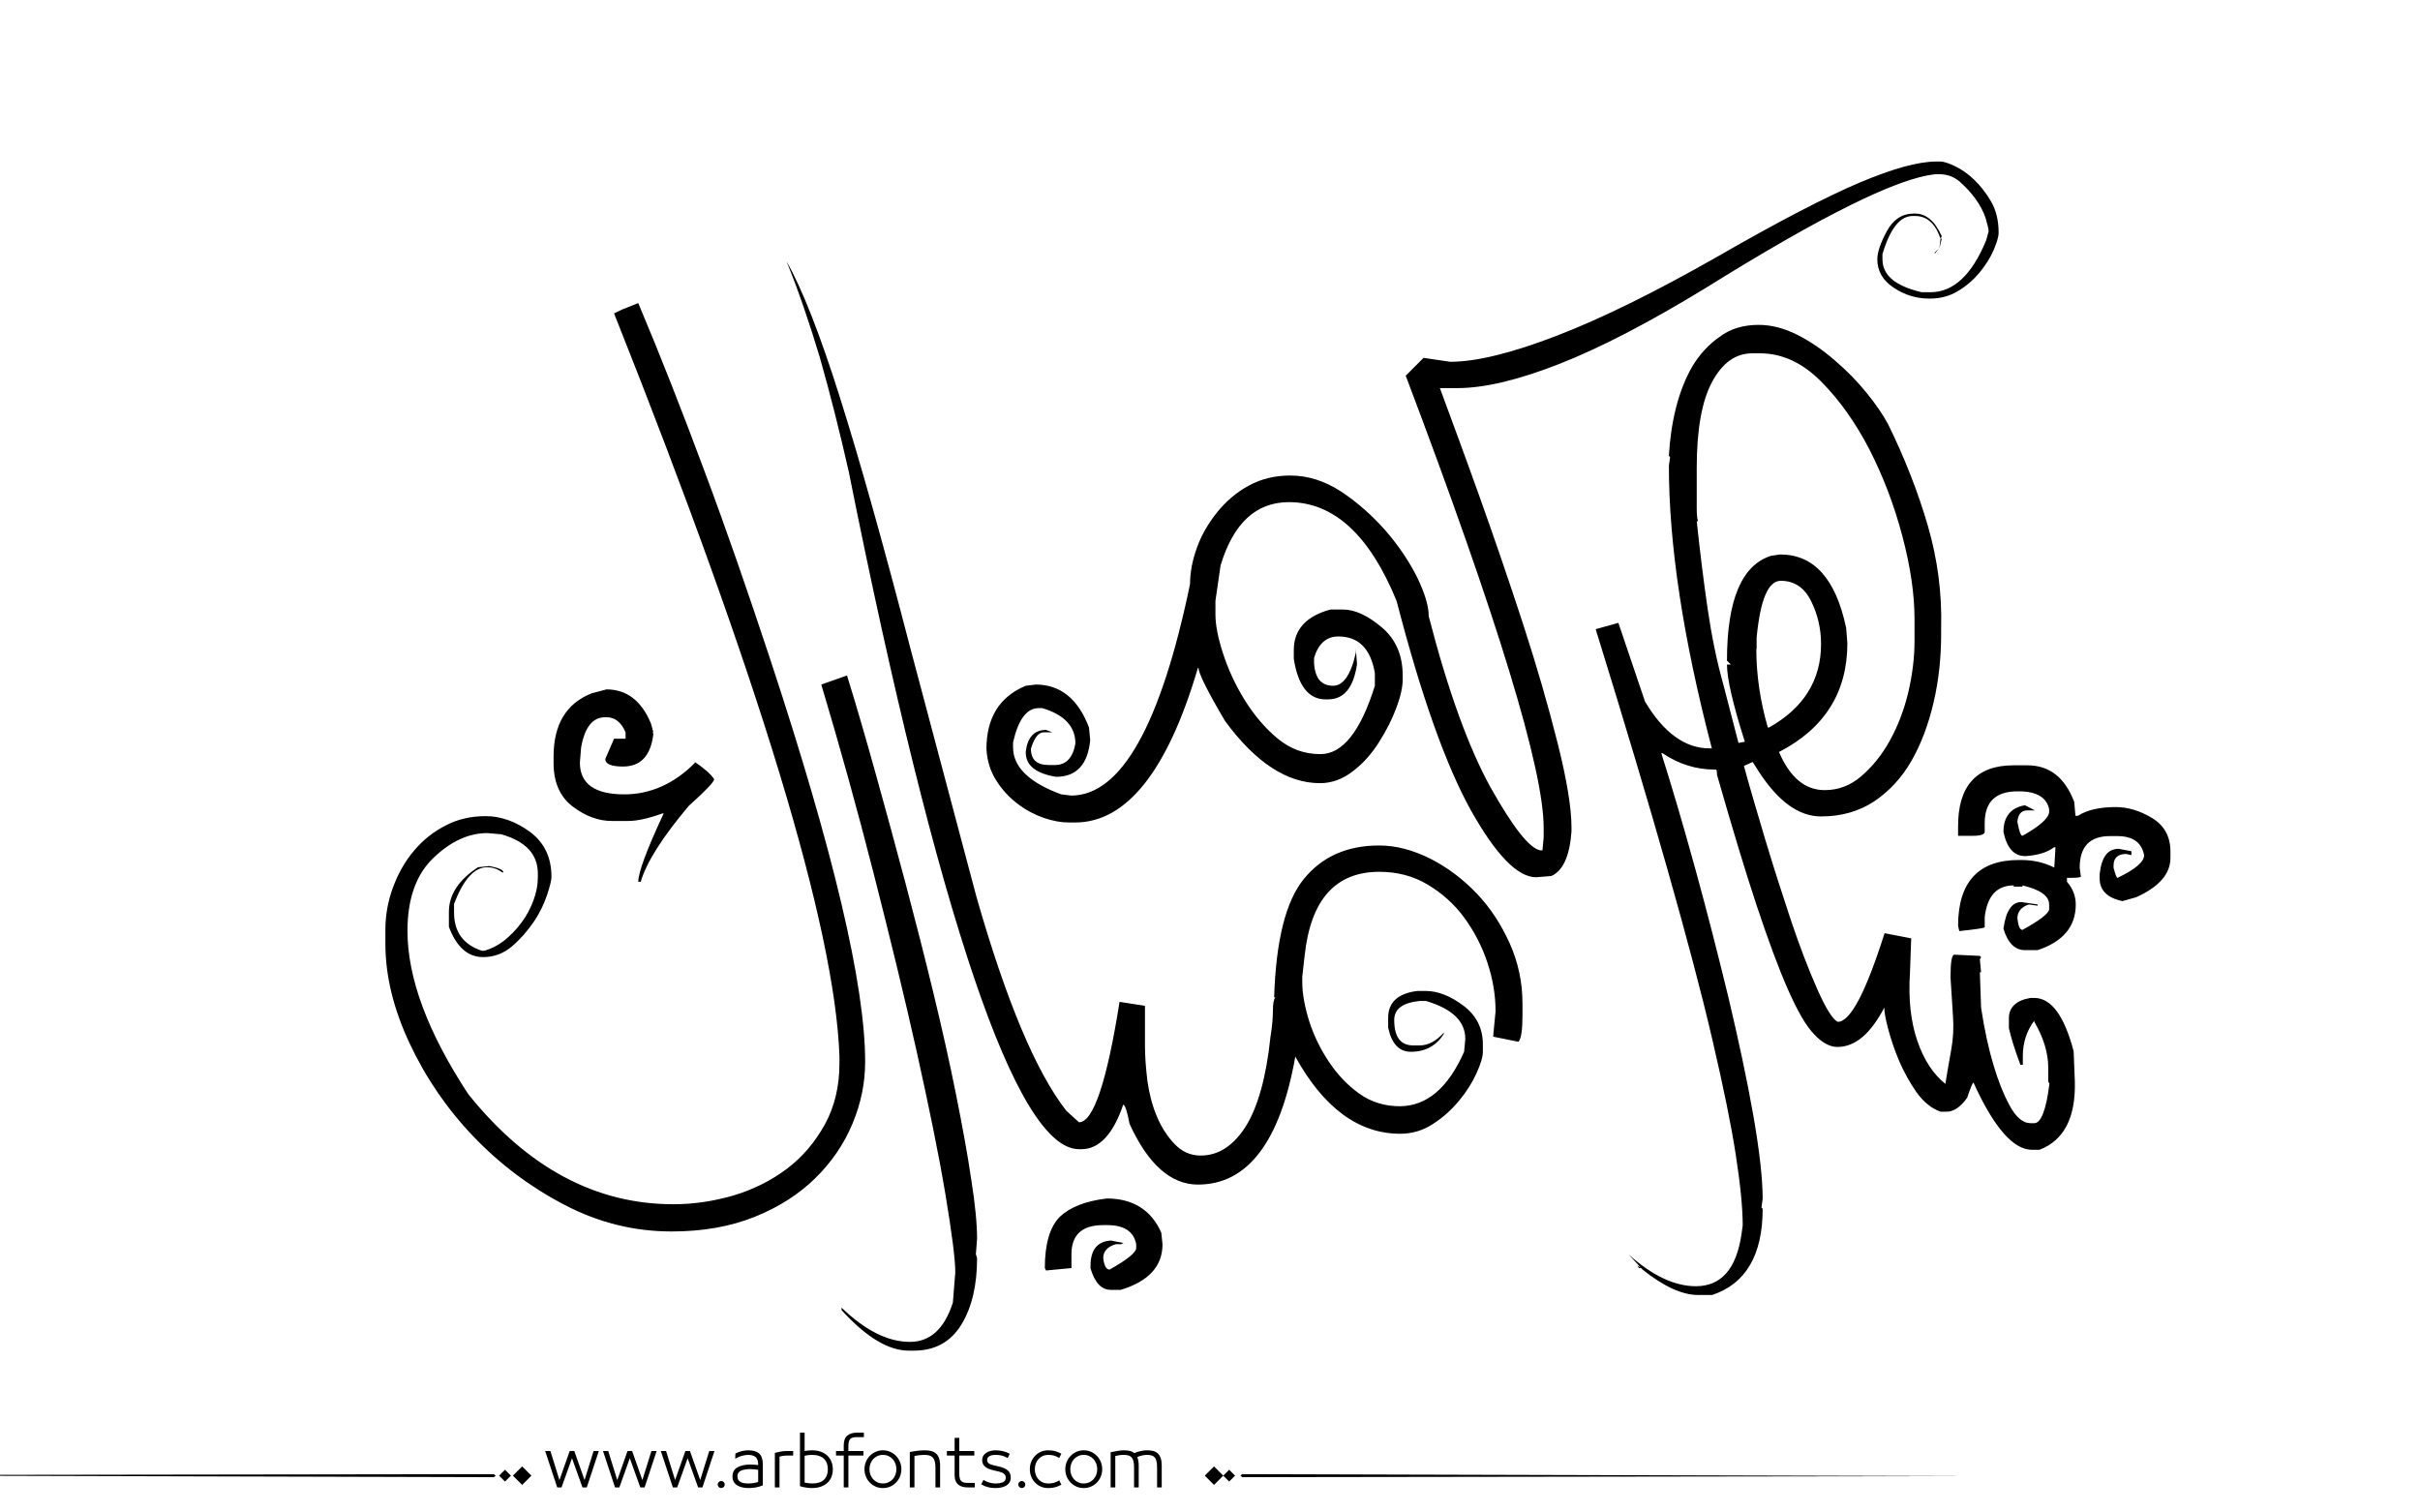 <?xml version="1.0" encoding="utf-8"?>
<!-- Generator: Adobe Illustrator 22.1.0, SVG Export Plug-In . SVG Version: 6.00 Build 0)  -->
<svg version="1.1" id="Layer_1" xmlns="http://www.w3.org/2000/svg" xmlns:xlink="http://www.w3.org/1999/xlink" x="0px" y="0px"
	 viewBox="0 0 800 500" style="enable-background:new 0 0 800 500;" xml:space="preserve">
<g>
	<path fill="#000000" d="M211,100.2c7.3,17.3,14.5,35.7,21.8,55.3c7.3,19.5,14.5,40.3,21.8,62.4c20.9,63.3,31.4,107.7,31.4,133.1
		c0,7-1.4,13.8-4.2,20.5c-2.8,6.7-6.9,12.7-12.3,18c-5.4,5.3-12.1,9.6-20.1,12.8c-8,3.2-17.1,4.8-27.4,4.8
		c-12.3,0-24.1-2.9-35.4-8.8c-11.3-5.9-21.3-13.4-30.1-22.6c-8.8-9.2-15.8-19.5-21.1-30.8c-5.3-11.3-8-22.3-8-32.9v-4.6
		c0-4.7,0.8-9.4,2.5-14c1.7-4.6,4-8.7,6.9-12.1c2.9-3.5,6.4-6.3,10.5-8.4c4-2.1,8.4-3.1,13.2-3.1c5,0,9.9,1.7,14.7,5.2
		c4.7,3.5,7.1,8.4,7.1,14.9c0,1.1-0.5,3.1-1.5,6.1c-1,2.9-2.4,5.9-4.4,8.8c-2,2.9-4.3,5.6-7.1,8c-2.8,2.4-6,3.6-9.6,3.6
		c-5,0-8.8-3.3-11.3-10v-5c0-5.6,3.2-10.5,9.6-14.7l3.8-0.4c3.1,0.6,4.6,1.3,4.6,2.1h-0.4c-1.4-1.1-3.1-1.7-5-1.7
		c-4.2,0-7.8,4-10.9,12.1v2.9c0,6.4,3.1,10.6,9.2,12.6h0.8c2.2-0.6,4.4-1.7,6.5-3.3c2.1-1.7,4-3.6,5.7-5.9c1.7-2.2,3-4.7,4-7.3
		c1-2.7,1.5-5.2,1.5-7.7v-1.3c0-6.4-4-10.7-12.1-13l-4.6-0.4c-6.1,0-12.1,2.7-17.8,8.2c-5.7,5.4-8.6,13.5-8.6,24.1
		c0,15.6,6.7,33.6,20.1,54c19.5,24.3,42.1,36.4,67.8,36.4c6.7,0,13.3-1,19.9-2.9c6.6-2,12.4-4.9,17.6-8.8c5.2-3.9,9.3-8.8,12.6-14.7
		c3.2-5.9,4.8-12.6,4.8-20.1v-2.5C276,306.8,251.3,225,203,103.6c0.6-0.3,1.5-0.7,2.7-1.3C207,101.8,208.7,101.1,211,100.2z
		 M200.5,227.9c6.7,0,11.6,3.8,14.7,11.3l0.8,2.9h-0.4l0.4,0.4c-0.8,7.3-4.2,10.9-10,10.9c-3.9,0-5.9-0.8-5.9-2.5l2.9-6.7h3.8v-2.1
		c-1.4-3.3-3.5-5-6.3-5h-0.4c-4.2,0-6.8,3.3-8,10l-0.4,5c0,7,4.9,10.5,14.7,10.5c8.6,0,16.5-3.5,23.4-10.5l-0.4-0.4
		c3.3,2.2,5.6,4.2,6.7,5.9c0,0.8-2.8,3.8-8.4,8.8c-8.7,10.3-14,18.7-15.9,25.1H211c0-3.1,2.8-10.6,8.4-22.6h-0.4
		c-4.7,1.7-8.5,2.5-11.3,2.5h-5.4c-4.5,0-8.8-1.6-13-4.8c-4.2-3.2-6.3-8-6.3-14.4v-2.1c0-10.6,4.2-17.6,12.6-20.9L200.5,227.9z
		 M260,86.4c5,8.7,10.9,23.6,17.6,44.8c6.7,21.2,14.5,49,23.4,83.3l21.8,82c9.8,34.3,19.7,57.9,29.7,70.7l4.2,3.8
		c4.7,0,9.2-13.3,13.4-39.8l8.4,1.3v5.9v5.9v1.3c0,3.6,0.3,7.5,0.8,11.7c0.6,4.2,1.6,8.1,3.1,11.7c1.5,3.6,3.5,6.7,5.9,9.2
		c2.4,2.5,5.2,3.8,8.6,3.8c5.9,0,10.8-3.2,14.9-9.6c4-6.4,6.8-16.3,8.2-29.7c0.6-3.6,0.8-6.6,0.8-8.8c0-2.2,0.3-3.6,0.8-4.2h-0.4
		c0.6-18.7,3.8-31.7,9.8-39.1c6-7.4,14.3-11.1,24.9-11.1c5.6,0,11.2,1.5,17,4.4c5.7,2.9,10.8,6.8,15.3,11.5
		c4.5,4.7,8.1,10.3,10.9,16.5c2.8,6.3,4.2,12.9,4.2,19.9v3.8c0,4.7-0.4,7.7-1.3,8.8l-8.4-1.7l0.8-8.4c0-5.3-0.9-10.7-2.7-16.1
		c-1.8-5.4-4.4-10.4-7.7-14.9c-3.3-4.5-7.4-8.1-12.1-10.9c-4.7-2.8-10-4.2-15.9-4.2c-14.5,0-22.7,9.2-24.7,27.6l-0.8,7.1v1.7
		c0,3.9,0.8,8.2,2.3,13c1.5,4.7,3.7,9.2,6.5,13.4c2.8,4.2,6.1,7.7,10,10.5c3.9,2.8,8.4,4.2,13.4,4.2c8.9,0,16-6,21.3-18l0.4-4.2
		c0-5.9-4.3-10-13-12.6h-2.1c-5.6,0.6-8.4,2.6-8.4,6.3c0,5.6,2.1,8.4,6.3,8.4h2.1c2.8,0,5.4-1.4,8-4.2v0.4
		c-2.5,3.9-6.1,5.9-10.9,5.9c-3.9,0-6.4-2.7-7.5-8v-3.3c0-5,3.2-8,9.6-8.8h2.9c3.9,0,8,1.6,12.3,4.8c4.3,3.2,6.5,7.5,6.5,12.8v2.5
		c0,1.7-0.7,4-2.1,7.1c-1.4,3.1-3.3,6.1-5.7,9c-2.4,2.9-5.2,5.5-8.6,7.7c-3.3,2.2-7,3.3-10.9,3.3c-13.7,0-25.3-8.5-34.7-25.5
		c-5,28.2-15.8,42.3-32.2,42.3c-8.9,0-16.5-6.7-22.6-20.1c-0.8-4.2-1.5-6.3-2.1-6.3c-3.3,9.8-8,14.7-13.8,14.7h-0.8
		c-10.3,0-21.9-18.9-34.7-56.7c-12.8-37.8-26.7-93.6-41.4-167.2c-3.1-13.7-6.3-26.3-9.6-37.9C267.5,106.5,263.9,95.9,260,86.4z
		 M280,223.3c3.1,10,6.3,21,9.6,32.9c3.3,11.9,6.6,23.9,9.8,36c3.2,12.1,6.3,24.2,9.2,36.2c2.9,12,5.4,23.2,7.5,33.7
		c2.1,10.5,3.8,19.8,5,28c1.3,8.2,1.9,14.7,1.9,19.5l-0.4,5l0.4,1.3c0,8.9-1.7,16.3-5.2,22c-3.5,5.7-8.7,8.6-15.7,8.6h-1.7
		c-6.7,0-14.1-4.5-22.2-13.4v-0.8c7.8,7.5,15.3,11.3,22.6,11.3c6.7,0,11.4-4.3,14.2-13l0.8-10c0-4.2-1.1-12.8-3.3-26
		c-2.2-13.1-5.4-28.7-9.4-46.7c-4-18-8.8-37.6-14.2-58.8c-5.4-21.2-11.2-42.1-17.4-62.8L280,223.3z M640.1,53.4h1.3
		c1.1,0,2.7,0.5,4.8,1.5c2.1,1,4.2,2.4,6.3,4.4c2.1,2,4,4.4,5.7,7.3c1.7,2.9,2.5,6.4,2.5,10.3c0,1.4-0.6,3.3-1.7,5.9
		c-1.1,2.5-2.7,5-4.6,7.3c-2,2.4-4.3,4.4-7.1,6.1c-2.8,1.7-5.9,2.5-9.2,2.5h-0.4c-4.2,0-8.1-1.2-11.7-3.6c-3.6-2.4-5.4-5.5-5.4-9.4
		c0-2.2,1-5.3,3.1-9.2c2.1-3.9,5.1-5.9,9-5.9h0.4c3.6,0,6.6,2.5,8.8,7.5l-0.4,0.8h0.4l-0.8,3.3l0.4-3.3c-1.7-5-4.5-7.5-8.4-7.5h-0.8
		c-4.2,0-7.5,4.2-10,12.6v1.7c0,5.3,4.3,8.9,13,10.9h2.9c7.5,0,13.7-5.7,18.4-17.2l0.8-2.9c0-0.8-0.4-2.3-1-4.4
		c-0.7-2.1-1.8-4.2-3.3-6.3c-1.5-2.1-3.3-4-5.2-5.7c-2-1.7-4.2-2.5-6.7-2.5h-1.3c-12.3,1.1-37.7,13.7-76.2,37.7
		C545,106.7,529,115,515.5,120.3c-13.5,5.3-24.8,8-33.7,8H476c3.6,9.8,8,21.6,13,35.6c5,14,9.8,28,14.4,42.1
		c4.6,14.1,8.4,27.3,11.5,39.6c3.1,12.3,4.6,21.6,4.6,28v1.3c-0.6,8.1-2.8,13-6.7,14.7l-5,0.4c-6.1,0-13.3-7.4-21.6-22.2
		c-8.2-14.8-16.4-37.8-24.5-69.1c-8.9-21.8-20.8-32.7-35.6-32.7c-10.9,0-18.4,7-22.6,20.9l-1.7,11.7v4.2v0.4c0,3.3,0.8,7.6,2.5,12.8
		c1.7,5.2,4,10.3,7.1,15.3c3.1,5,6.7,9.3,10.9,12.8c4.2,3.5,8.9,5.2,14.2,5.2c7.3,0,13.3-7.5,18-22.6v-4.2
		c-1.4-8.1-5.4-12.1-12.1-12.1c-3.9,0-6.6,2.4-8,7.1v1.7c0.3,5,2.4,7.5,6.3,7.5c3.3,0,5.9-3.6,7.5-10.9v-1.3l0.4,5
		c-1.1,7.8-4.3,11.7-9.6,11.7h-0.8c-5.6,0-9.1-4.5-10.5-13.4v-2.9c0-6.7,4-11.2,12.1-13.4h4.2c3.9,0,8.2,2,12.8,5.9
		c4.6,3.9,6.9,9.2,6.9,15.9v1.3c0,2.5-0.7,5.7-2.1,9.4c-1.4,3.8-3.3,7.5-5.7,11.3c-2.4,3.8-5.2,7-8.6,9.6c-3.3,2.6-7,4-10.9,4
		c-10.9,0-21.3-6.8-31.4-20.5c-5.9-10-8.8-15.9-8.8-17.6H396c-10,34-23.6,51.1-40.6,51.1h-2.1c-2.5,0-5.2-0.5-8.2-1.5
		c-2.9-1-5.8-2.5-8.6-4.6c-2.8-2.1-5.2-4.7-7.1-7.7c-2-3.1-3.1-6.6-3.3-10.5c0-10.3,4.3-17.3,13-20.9l3.3-0.4
		c8.1,0,14,4.7,17.6,14.2l0.4,4.2c-0.8,8.1-4.6,12.1-11.3,12.1c-6.7-1.1-10-3.8-10-8v-0.4c0.6-4.7,2.8-7.1,6.7-7.1l2.1,0.8h-2.9
		c-1.7,0-3.1,1.8-4.2,5.4c0,3.6,1.9,5.4,5.9,5.4h2.1c3.6,0,5.9-2.4,6.7-7.1c0-5.6-3.6-9.5-10.9-11.7h-1.3c-3.9,0-6.7,3.8-8.4,11.3
		v1.7c0,6.4,5.3,11.6,15.9,15.5l3.3,0.4c16.5,0,29.6-23.3,39.3-69.9c0-3.9,0.8-8,2.3-12.1c1.5-4.2,3.8-8.1,6.7-11.7
		c2.9-3.6,6.4-6.6,10.5-8.8c4-2.2,8.6-3.3,13.6-3.3c5.9,0,11.5,1.8,17,5.4c5.4,3.6,10.3,8,14.7,13c4.3,5,7.7,10.1,10.3,15.3
		c2.5,5.2,3.8,9.4,3.8,12.8c6.4,24.8,13.3,43.7,20.5,56.7c7.3,13,12.7,19.9,16.3,20.7h0.8l0.4-4.2v-3.3c0-19.3-15.2-69.1-45.6-149.4
		l5.9-5.9l8.8,1.3c8.6,0,20.4-2.9,35.2-8.6c14.8-5.7,32.5-14.4,53.2-26.2C588.3,73,604,64.9,614.9,60.3
		C625.8,55.7,634.2,53.4,640.1,53.4z M365.9,396.2c8.6,0,14.7,3.8,18,11.3l0.4,3.8c0,7.3-4.6,12.3-13.8,15.1h-3.3
		c-3.1,0-5.3-2.4-6.7-7.1v-0.8c0-5.3,2.2-8.1,6.7-8.4l4.2,0.8l-0.8,0.4h-1.7c-2.8,0.8-4.2,2.4-4.2,4.6c0.3,2.5,1,3.8,2.1,3.8
		c5.9-3.3,8.8-5.7,8.8-7.1v-1.3c-0.8-4.2-4-6.3-9.6-6.3h-1.3c-7,0-10.5,3.2-10.5,9.6v4.6l-8.4,0.8l-0.4-0.8c0-8.1,1.7-13.7,5-17
		C353.7,399.1,358.9,397,365.9,396.2z M581.4,107.4c4.2,0,8.4,1.1,12.8,3.3c4.3,2.2,8.4,5,12.3,8.4c3.9,3.3,7.4,6.9,10.5,10.7
		c3.1,3.8,5.4,7.2,7.1,10.3c5.6,11.4,10,22.7,13.2,33.7c3.2,11,4.7,22.3,4.4,33.7v2.1c0,7.8-0.8,15.4-2.5,22.6
		c-1.7,7.3-4.1,13.7-7.3,19.3c-3.2,5.6-7.3,10-12.3,13.4c-5,3.3-10.9,5-17.6,5c-7.3,0-14.1-4.9-20.5-14.7l-2.1-3.3l-2.9,1.3
		c1.9,7,4.3,15.1,7.1,24.5c2.8,9.3,5.7,18.3,8.6,27c2.9,8.6,5.8,16.1,8.6,22.4c2.8,6.3,5,9.8,6.7,10.7c4.2,0,9.3-9.8,15.5-29.3
		l8.8,1.7l-0.4,11.3c-0.6,8.9,0.3,16.5,2.5,22.8c2.2,6.3,5.3,10.9,9.2,14c0.6-3.6,1.2-7.3,1.9-11.1c0.7-3.8,0.9-7.6,0.6-11.5
		l-0.8-12.6c0-5,0.4-7.5,1.3-7.5l8.4,0.4l0.4,0.4l-0.4,0.8l0.4,4.2h-0.4l0.4,11.7c1.1,7.3,2.5,13.7,4.2,19.3c1.4,4.7,3.1,9.1,5.2,13
		c2.1,3.9,4.4,5.9,6.9,5.9h1.3c2.2,0,3.9-4.3,5-13l-0.4-0.8v-2.9v-1.7c0-4.7-1.5-9.8-4.6-15.1v-0.4c-2.5,3.3-3.8,7.3-3.8,11.7v2.9
		h-0.8c-2-5.3-3.2-9.4-3.8-12.1v-3.3c0-3.6,2.4-5.9,7.1-6.7h1.3c5.6,0,9.9,5.9,13,17.6l0.4,10c0.3,12-3.6,19.5-11.7,22.6h-2.5
		c-6.1,0-12.6-7.4-19.3-22.2c-0.3,0-1,1.7-2.1,5c-2.2,3.1-4.5,4.6-6.7,4.6h-2.1c-3.1-1.1-5.7-3.3-8-6.5c-2.2-3.2-4.1-6.6-5.7-10.3
		c-1.5-3.6-2.7-7.1-3.6-10.5s-1.3-5.7-1.3-7.1c-4.5,8.6-9.6,13-15.5,13c-2.5,0-5.1-1.4-7.7-4.2c-2.7-2.8-5.5-7.7-8.6-14.7
		c-3.1-7-6.5-16.2-10.3-27.6c-3.8-11.4-8.2-26-13.2-43.5c0-1.1-0.1-1.7-0.4-1.7h-0.4c-6.1,0-11.9-1.8-17.2-5.4h-0.4
		c3.6,11.4,7.4,24.3,11.3,38.5c3.9,14.2,7.5,28.3,10.9,42.3c3.3,14,6.1,26.9,8.2,38.9c2.1,12,3.1,21.2,3.1,27.6l-0.4,2.9l0.4,0.4
		c0,15.3-5.6,24.8-16.7,28.5h-4.6c-5.3,0-11.4-2.8-18.4-8.4l-4.6-5c7.8,7,15.2,10.5,22.2,10.5c8.4,0,13.4-5.7,15.1-17.2l0.4-2.9
		c0-5.9-0.8-13.7-2.3-23.4c-1.5-9.8-4.1-22.4-7.7-37.9c-3.6-15.5-8.6-34.3-14.9-56.5s-14.2-48.6-23.7-79.3l7.5-2.1l8.8,26
		c6.1,10.3,13.3,15.5,21.3,15.5h0.8c-9.5-36.3-14.2-67.4-14.2-93.4l0.4-2.9l-0.4-0.4c0.3-5.3,1-10.5,2.3-15.7
		c1.3-5.2,3.1-9.8,5.4-13.8c2.4-4,5.4-7.3,9-9.8C572.1,108.6,576.4,107.4,581.4,107.4z M541.3,418.4l1.3,0.8h-0.8L541.3,418.4z
		 M560.9,154.7v7.1c0,2.2,0,4.3,0,6.1c0,1.8,0.1,3.3,0.4,4.4h-0.4c1.1,10.3,2.3,20,3.6,28.9c1.3,8.9,3,17.3,5.2,25.1l5,19.3l2.1-0.4
		c-3.9-12.3-5.9-20.8-5.9-25.5h1.3l-1.3-1.3c0-20.1,4.9-31.7,14.7-34.7l2.9-0.4c11.2,0,18.4,8.1,21.8,24.3l0.4,5
		c0,16.2-7.5,28.2-22.6,36c3.6,8.4,8.6,12.6,15.1,12.6c4.5,0,8.5-1.5,12.1-4.6c3.6-3.1,6.8-7,9.4-11.7c2.6-4.7,4.7-10,6.1-15.9
		c1.4-5.9,2.1-11.6,2.1-17.2v-7.1c0-8.1-1.3-17.2-4-27.4c-2.7-10.2-6.3-19.7-10.9-28.7c-4.6-8.9-10-16.5-16.1-22.6
		c-6.1-6.1-12.8-9.2-20.1-9.2h-2.5c-5.6,0-10,3.2-13.4,9.6C562.6,132.6,560.9,142.1,560.9,154.7z M580.6,214.5
		c0,8.7,1.3,17.3,3.8,26h0.4c11.4-6.4,17.2-15.6,17.2-27.6c0-5-1.1-9.8-3.3-14.2c-2.2-4.5-5.6-6.7-10-6.7c-4.2,0-6.8,6.3-8,18.8
		V214.5z M640.9,82.2l-1.3,1.7v-0.4L640.9,82.2z M665.6,253h4.6c7.3,0,12.4,4,15.5,12.1l0.4,4.6h0.8c3.1-2,7.3-2.9,12.6-2.9
		c3.9,0,7.9,1.2,11.9,3.6c4,2.4,6.1,6.1,6.1,11.1v2.1c0,5.3-3.8,9.6-11.3,13l-4.6,1.3c-5-1.1-7.5-3.6-7.5-7.5V289
		c0.6-5.6,2.6-8.4,6.3-8.4l4.2,0.8v1.3l-1.7-0.4c-2.8,0-4.2,1.3-4.2,3.8v0.8c0.6,2.2,1,3.3,1.3,3.3c5.9-2.8,8.8-5.3,8.8-7.5
		c-0.8-4.2-3.8-6.3-8.8-6.3h-2.5c-6.7,0-10,3.5-10,10.5l0.4,2.9c-0.3,0.3-1.5,0.4-3.8,0.4h-0.8v1.3c1.9,2.2,2.9,4.7,2.9,7.5
		c0,7.3-4.2,12.3-12.6,15.1h-4.2c-3.3,0-5.7-2.4-7.1-7.1c0.8-5.9,2.8-8.8,5.9-8.8l5.4,0.8v0.4l-2.9-0.4c-2.5,0.8-3.8,2.4-3.8,4.6
		c0.3,2.5,0.8,3.8,1.7,3.8c5.6-3.1,8.5-5.3,8.8-6.7v-1.7c0-2.8-2.9-4.9-8.8-6.3v0.4h-2.9v-0.4c-5.6,0-8.8,3.5-9.6,10.5v3.3
		c0,0.3-2.8,0.7-8.4,1.3l-0.4-1.7c0-14.5,6.7-21.8,20.1-21.8h0.8c3.9,0,7.5,0.8,10.9,2.5l0.4-6.7H679c-2.2,1.7-5.3,2.6-9.2,2.9h-0.4
		c-3.6,0-6-2.7-7.1-8c0-5,2.4-8,7.1-8.8l3.3,1.7h-2.5c-2,0-3.1,1.3-3.3,3.8c0.6,3.1,1.1,4.6,1.7,4.6c5.9-3.3,8.8-6,8.8-8v-0.8
		c-0.8-3.9-4.2-5.9-10-5.9h-0.4c-7.3,0-10.9,3.5-10.9,10.5v2.9c0,0.8-1.3,1.3-3.8,1.3h-5v-2.9C647.2,259.9,653.3,253,665.6,253z"/>
</g>
<path fill="#000000" d="M273.602,481.306c-0.578-0.576-1.301-1.03-2.174-1.362c-0.873-0.331-1.885-0.497-3.039-0.497
	c-0.663,0-1.463,0.079-2.4,0.238v-6.077h-1.535v17.711c0.706,0.202,1.402,0.354,2.087,0.454s1.301,0.151,1.849,0.151
	c1.153,0,2.166-0.162,3.039-0.486s1.596-0.764,2.174-1.319c0.576-0.555,1.006-1.211,1.287-1.968s0.42-1.561,0.42-2.411
	s-0.139-1.657-0.42-2.422C274.608,482.554,274.178,481.883,273.602,481.306z M272.391,489.167c-0.852,0.829-2.17,1.243-3.958,1.243
	c-0.39,0-0.805-0.032-1.244-0.097c-0.439-0.065-0.84-0.134-1.2-0.206v-8.845c0.447-0.115,0.887-0.194,1.319-0.237
	c0.433-0.044,0.808-0.065,1.125-0.065c0.894,0,1.668,0.112,2.325,0.335c0.656,0.224,1.199,0.545,1.633,0.963
	c0.432,0.418,0.752,0.919,0.961,1.503s0.314,1.243,0.314,1.979C273.667,487.195,273.241,488.338,272.391,489.167z M247.392,479.446
	c-0.62,0-1.297,0.079-2.033,0.238c-0.735,0.158-1.485,0.433-2.249,0.821l-0.065,1.73c0.548-0.303,0.973-0.52,1.276-0.649
	s0.624-0.237,0.962-0.324c0.338-0.086,0.677-0.158,1.016-0.216s0.667-0.087,0.984-0.087c1.139,0,1.982,0.249,2.53,0.746
	s0.822,1.33,0.822,2.498v0.13c-0.332-0.044-0.732-0.087-1.2-0.13c-0.469-0.043-0.876-0.065-1.222-0.065
	c-1.831,0-3.302,0.311-4.412,0.931c-1.11,0.619-1.665,1.644-1.665,3.07c0,0.707,0.155,1.305,0.465,1.795
	c0.31,0.49,0.713,0.88,1.211,1.168s1.067,0.497,1.708,0.627c0.641,0.13,1.308,0.194,2,0.194c0.807,0,1.6-0.072,2.378-0.216
	c0.779-0.145,1.536-0.368,2.271-0.671v-7.028c0-1.585-0.397-2.742-1.189-3.471C250.189,479.811,248.992,479.446,247.392,479.446z
	 M250.636,489.892c-0.375,0.144-0.858,0.267-1.449,0.367c-0.591,0.102-1.183,0.151-1.773,0.151c-0.505,0-0.984-0.035-1.438-0.108
	c-0.454-0.071-0.84-0.197-1.157-0.378c-0.317-0.18-0.57-0.414-0.757-0.703c-0.188-0.288-0.281-0.663-0.281-1.124
	c0-0.52,0.111-0.934,0.335-1.244c0.224-0.31,0.533-0.551,0.93-0.724c0.396-0.174,0.85-0.296,1.362-0.368
	c0.511-0.072,1.041-0.108,1.589-0.108c0.476,0,0.984,0.029,1.524,0.087c0.541,0.058,0.912,0.108,1.114,0.151V489.892z
	 M258.032,479.868c-0.649,0.122-1.276,0.263-1.881,0.422v11.418h1.535v-10.186c0.202-0.072,0.563-0.147,1.082-0.228
	c0.519-0.079,1.002-0.118,1.449-0.118h1.989v-1.492H260C259.336,479.685,258.681,479.746,258.032,479.868z M-77.92,487.667
	l241.145,0.656l0.663-0.433l-0.632-0.564L-77.92,487.667z M164.994,487.825l1.95,1.95l1.95-1.95l-1.95-1.95L164.994,487.825z
	 M169.559,487.825l3.057,3.057l3.057-3.057l-3.057-3.057L169.559,487.825z M212.359,489.286l-3.395-9.602h-1.514l-3.396,9.602
	l-2.984-9.602h-1.73l3.979,12.023h1.428l3.46-9.645l3.46,9.645h1.427l3.979-12.023h-1.73L212.359,489.286z M238.418,489.589
	c-0.317,0-0.591,0.115-0.822,0.346c-0.231,0.23-0.346,0.505-0.346,0.822c0,0.316,0.115,0.591,0.346,0.821
	c0.23,0.23,0.504,0.346,0.822,0.346c0.317,0,0.591-0.115,0.822-0.346c0.23-0.23,0.346-0.505,0.346-0.821
	c0-0.317-0.116-0.592-0.346-0.822C239.009,489.704,238.735,489.589,238.418,489.589z M193.243,489.286l-3.395-9.602h-1.514
	l-3.396,9.602l-2.984-9.602h-1.73l3.979,12.023h1.428l3.46-9.645l3.46,9.645h1.427l3.979-12.023h-1.73L193.243,489.286z
	 M231.476,489.286l-3.395-9.602h-1.514l-3.396,9.602l-2.984-9.602h-1.73l3.979,12.023h1.428l3.46-9.645l3.46,9.645h1.427
	l3.979-12.023h-1.73L231.476,489.286z M382.732,480.474c-0.426-0.396-0.938-0.667-1.535-0.812c-0.598-0.144-1.271-0.216-2.021-0.216
	c-0.664,0-1.393,0.09-2.184,0.271c-0.793,0.181-1.471,0.4-2.033,0.659c-0.346-0.331-0.818-0.569-1.416-0.714
	c-0.6-0.144-1.273-0.216-2.023-0.216c-0.635,0-1.268,0.058-1.902,0.173l-2.465,0.454v11.635h1.535v-10.38
	c0.447-0.102,0.883-0.188,1.309-0.26c0.424-0.072,0.896-0.108,1.416-0.108c0.605,0,1.125,0.058,1.557,0.173
	c0.434,0.116,0.789,0.321,1.07,0.616c0.281,0.296,0.494,0.711,0.639,1.244s0.217,1.24,0.217,2.119v6.596h1.535v-7.201
	c0-0.663-0.055-1.243-0.162-1.741c-0.109-0.497-0.213-0.861-0.314-1.092c0.086-0.043,0.281-0.119,0.584-0.228
	c0.303-0.107,0.602-0.197,0.898-0.27c0.295-0.072,0.586-0.126,0.875-0.162s0.547-0.055,0.779-0.055c0.59,0,1.102,0.058,1.535,0.173
	c0.432,0.116,0.781,0.317,1.049,0.605c0.266,0.289,0.471,0.703,0.615,1.244c0.145,0.54,0.217,1.251,0.217,2.13v6.596h1.535v-7.201
	c0-0.995-0.111-1.816-0.336-2.466C383.482,481.393,383.158,480.87,382.732,480.474z M280.1,474.581
	c-0.785,0.648-1.18,1.729-1.18,3.243v1.86h-2.551v1.492h2.551v10.531h1.537v-10.531h4.973v-1.492h-4.973v-1.471
	c0-0.635,0.045-1.149,0.141-1.546c0.094-0.396,0.24-0.707,0.443-0.931c0.201-0.223,0.475-0.385,0.82-0.486
	c0.346-0.101,0.779-0.151,1.299-0.151h2.422v-1.492h-2.271C281.956,473.607,280.885,473.932,280.1,474.581z M398.273,487.825
	l3.057,3.057l3.057-3.057l-3.057-3.057L398.273,487.825z M343.322,482.322c0.389-0.418,0.854-0.749,1.395-0.994
	s1.135-0.368,1.783-0.368c0.736,0,1.373,0.076,1.914,0.228s1.121,0.414,1.74,0.789l0.715-1.405c-0.707-0.39-1.393-0.674-2.055-0.854
	c-0.664-0.181-1.436-0.271-2.314-0.271c-0.85,0-1.639,0.155-2.367,0.465c-0.729,0.311-1.367,0.746-1.914,1.309
	c-0.549,0.563-0.98,1.222-1.297,1.979c-0.317,0.757-0.476,1.59-0.476,2.498s0.158,1.74,0.476,2.497
	c0.316,0.757,0.748,1.413,1.297,1.969c0.547,0.555,1.186,0.987,1.914,1.297c0.729,0.311,1.518,0.465,2.367,0.465
	c0.879,0,1.65-0.09,2.314-0.27c0.662-0.181,1.348-0.466,2.055-0.854l-0.715-1.406c-0.619,0.375-1.199,0.639-1.74,0.79
	s-1.178,0.227-1.914,0.227c-0.648,0-1.242-0.119-1.783-0.356c-0.541-0.238-1.006-0.565-1.395-0.984
	c-0.391-0.418-0.693-0.915-0.908-1.492c-0.217-0.576-0.324-1.203-0.324-1.881s0.107-1.305,0.324-1.882
	C342.628,483.238,342.931,482.741,343.322,482.322z M404.387,487.825l1.949,1.95l1.951-1.95l-1.951-1.95L404.387,487.825z
	 M410.701,487.326l-0.664,0.433l0.633,0.564l241.176-0.341L410.701,487.326z M362.611,481.295c-0.549-0.569-1.193-1.02-1.936-1.352
	c-0.742-0.331-1.547-0.497-2.412-0.497c-0.863,0-1.668,0.166-2.41,0.497c-0.742,0.332-1.389,0.782-1.936,1.352
	c-0.549,0.57-0.977,1.229-1.287,1.979c-0.311,0.749-0.465,1.557-0.465,2.422s0.154,1.672,0.465,2.422s0.738,1.409,1.287,1.979
	c0.547,0.569,1.193,1.017,1.936,1.341s1.547,0.486,2.41,0.486c0.865,0,1.67-0.162,2.412-0.486s1.387-0.771,1.936-1.341
	c0.547-0.569,0.977-1.229,1.287-1.979c0.309-0.75,0.465-1.557,0.465-2.422s-0.156-1.673-0.465-2.422
	C363.587,482.524,363.158,481.865,362.611,481.295z M362.394,487.523c-0.217,0.569-0.52,1.067-0.908,1.492
	c-0.389,0.426-0.857,0.765-1.406,1.017c-0.547,0.252-1.152,0.378-1.816,0.378c-0.662,0-1.268-0.126-1.816-0.378
	c-0.547-0.252-1.016-0.591-1.404-1.017c-0.391-0.425-0.693-0.923-0.908-1.492c-0.217-0.569-0.324-1.179-0.324-1.827
	c0-0.649,0.107-1.262,0.324-1.839c0.215-0.576,0.518-1.077,0.908-1.503c0.389-0.425,0.857-0.764,1.404-1.016
	c0.549-0.252,1.154-0.379,1.816-0.379c0.664,0,1.27,0.127,1.816,0.379c0.549,0.252,1.018,0.591,1.406,1.016
	c0.389,0.426,0.691,0.927,0.908,1.503c0.217,0.577,0.324,1.189,0.324,1.839C362.718,486.345,362.611,486.954,362.394,487.523z
	 M296.221,481.295c-0.547-0.569-1.191-1.02-1.936-1.352c-0.742-0.331-1.545-0.497-2.41-0.497s-1.67,0.166-2.412,0.497
	c-0.742,0.332-1.387,0.782-1.936,1.352c-0.547,0.57-0.977,1.229-1.285,1.979c-0.311,0.749-0.465,1.557-0.465,2.422
	s0.154,1.672,0.465,2.422c0.309,0.75,0.738,1.409,1.285,1.979c0.549,0.569,1.193,1.017,1.936,1.341s1.547,0.486,2.412,0.486
	s1.668-0.162,2.41-0.486c0.744-0.324,1.389-0.771,1.936-1.341c0.549-0.569,0.977-1.229,1.287-1.979s0.465-1.557,0.465-2.422
	s-0.154-1.673-0.465-2.422C297.198,482.524,296.77,481.865,296.221,481.295z M296.006,487.523c-0.217,0.569-0.52,1.067-0.908,1.492
	c-0.391,0.426-0.859,0.765-1.406,1.017c-0.549,0.252-1.154,0.378-1.816,0.378c-0.664,0-1.27-0.126-1.816-0.378
	c-0.549-0.252-1.018-0.591-1.406-1.017c-0.389-0.425-0.691-0.923-0.908-1.492s-0.324-1.179-0.324-1.827
	c0-0.649,0.107-1.262,0.324-1.839c0.217-0.576,0.52-1.077,0.908-1.503c0.389-0.425,0.857-0.764,1.406-1.016
	c0.547-0.252,1.152-0.379,1.816-0.379c0.662,0,1.268,0.127,1.816,0.379c0.547,0.252,1.016,0.591,1.406,1.016
	c0.389,0.426,0.691,0.927,0.908,1.503c0.215,0.577,0.324,1.189,0.324,1.839C296.331,486.345,296.221,486.954,296.006,487.523z
	 M309.381,480.463c-0.455-0.39-0.996-0.656-1.623-0.801c-0.627-0.144-1.309-0.216-2.043-0.216c-0.707,0-1.465,0.047-2.271,0.141
	s-1.701,0.234-2.682,0.422v11.699h1.535v-10.402c1.184-0.23,2.293-0.346,3.33-0.346c0.592,0,1.111,0.062,1.559,0.184
	c0.445,0.123,0.818,0.332,1.113,0.628c0.295,0.295,0.525,0.713,0.691,1.254s0.25,1.251,0.25,2.13v6.553h1.535v-7.201
	c0-0.995-0.119-1.82-0.357-2.477C310.18,481.375,309.834,480.852,309.381,480.463z M318.516,490.054
	c-0.346-0.108-0.619-0.277-0.82-0.509c-0.203-0.23-0.35-0.547-0.443-0.951c-0.096-0.403-0.141-0.922-0.141-1.557v-5.86h4.973v-1.492
	h-4.973v-4.347h-1.537v4.347h-2.551v1.492h2.551v6.466c0,0.764,0.109,1.405,0.326,1.925c0.215,0.519,0.525,0.937,0.93,1.254
	c0.402,0.317,0.867,0.544,1.395,0.682c0.525,0.137,1.105,0.205,1.74,0.205h2.271v-1.492h-2.422
	C319.295,490.216,318.862,490.162,318.516,490.054z M337.784,489.589c-0.316,0-0.59,0.115-0.82,0.346s-0.346,0.505-0.346,0.822
	c0,0.316,0.115,0.591,0.346,0.821s0.504,0.346,0.82,0.346c0.318,0,0.592-0.115,0.822-0.346s0.346-0.505,0.346-0.821
	c0-0.317-0.115-0.592-0.346-0.822S338.102,489.589,337.784,489.589z M333.178,486.106c-0.346-0.303-0.785-0.565-1.318-0.789
	c-0.533-0.223-1.182-0.422-1.947-0.595l-0.799-0.173c-1.053-0.216-1.781-0.461-2.184-0.735c-0.404-0.273-0.607-0.678-0.607-1.211
	c0-0.504,0.238-0.904,0.715-1.2c0.475-0.295,1.174-0.443,2.098-0.443c0.793,0,1.477,0.076,2.055,0.228
	c0.576,0.151,1.217,0.421,1.924,0.811l0.691-1.405c-1.412-0.765-2.969-1.146-4.67-1.146c-0.635,0-1.223,0.076-1.764,0.228
	c-0.539,0.151-1.008,0.364-1.404,0.638s-0.711,0.605-0.941,0.994c-0.23,0.39-0.346,0.815-0.346,1.276
	c0,0.462,0.072,0.88,0.217,1.254c0.143,0.375,0.381,0.707,0.713,0.995s0.758,0.537,1.275,0.746c0.52,0.209,1.146,0.4,1.883,0.573
	l0.908,0.194c1.008,0.217,1.729,0.49,2.162,0.822c0.432,0.331,0.648,0.771,0.648,1.318c0,0.39-0.086,0.707-0.26,0.952
	c-0.172,0.245-0.414,0.436-0.725,0.573c-0.311,0.137-0.678,0.237-1.102,0.303c-0.426,0.064-0.877,0.097-1.352,0.097
	c-0.592,0-1.223-0.09-1.893-0.271c-0.67-0.18-1.352-0.479-2.045-0.897l-0.734,1.471c0.779,0.433,1.539,0.742,2.281,0.93
	s1.539,0.281,2.391,0.281c0.748,0,1.434-0.072,2.053-0.216c0.621-0.145,1.158-0.36,1.611-0.648c0.455-0.289,0.805-0.649,1.049-1.082
	c0.246-0.433,0.369-0.93,0.369-1.492c0-0.476-0.072-0.915-0.217-1.318C333.77,486.763,333.526,486.41,333.178,486.106z"/>
</svg>


